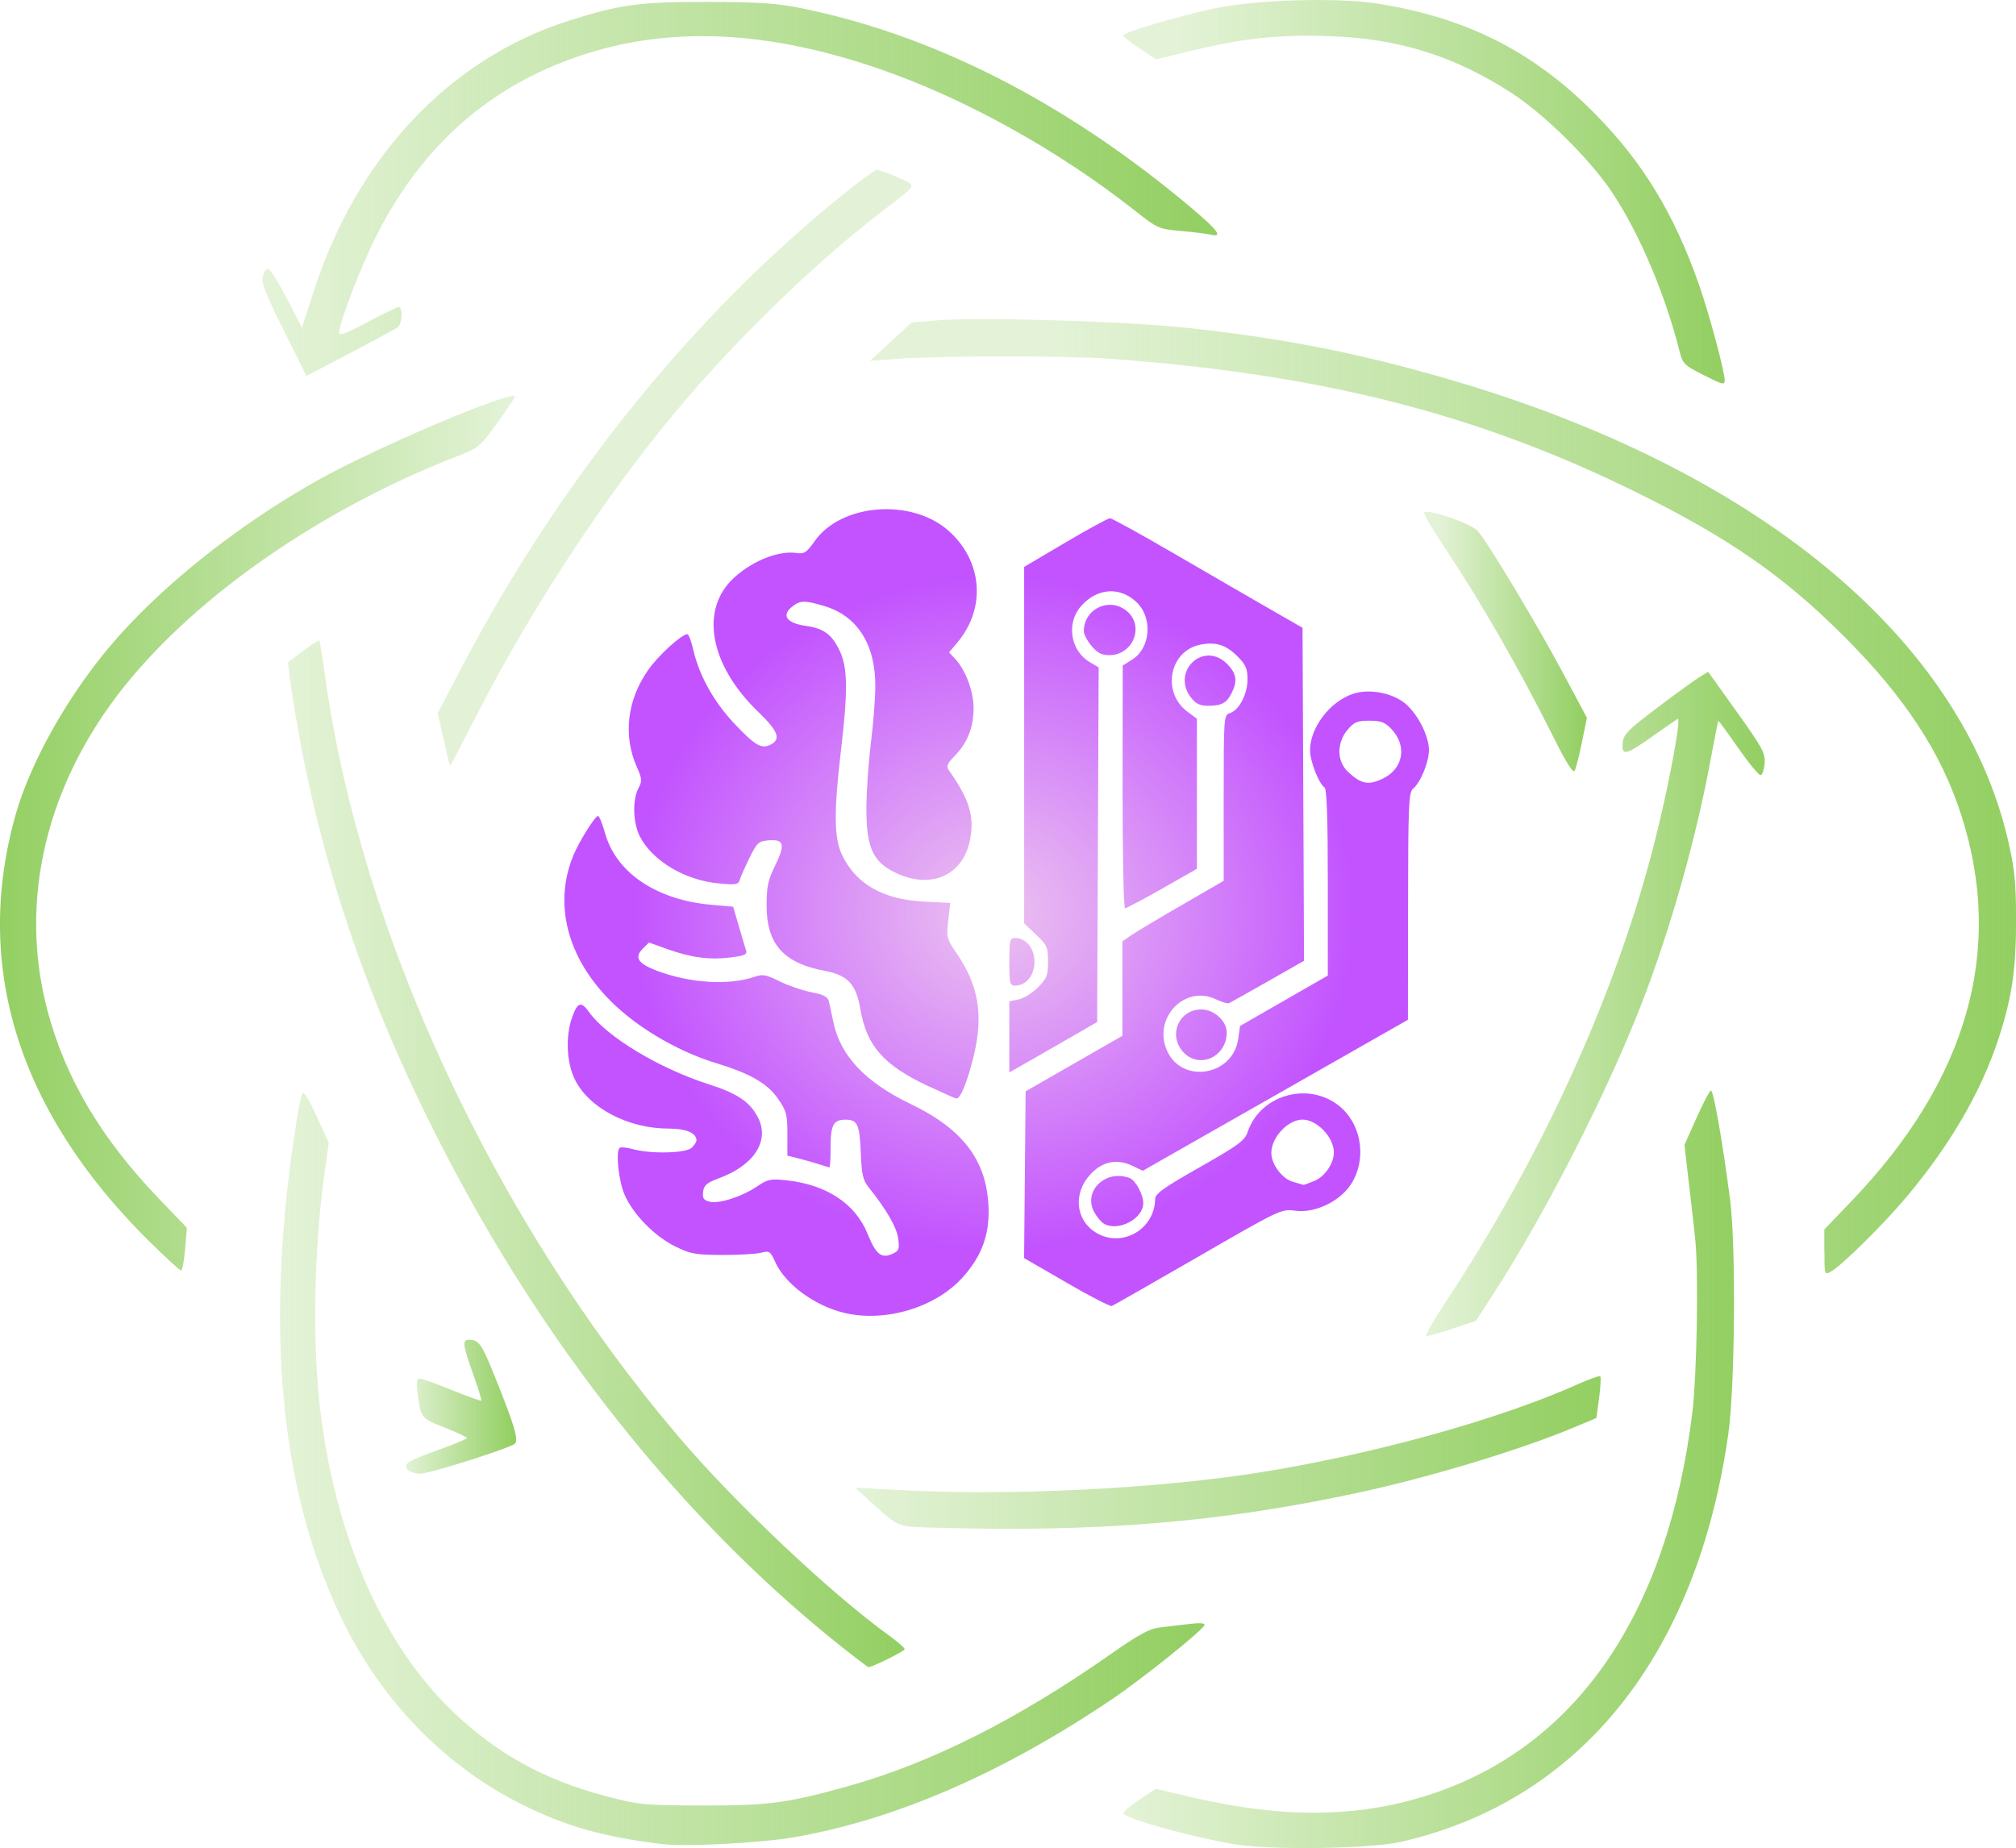 <?xml version="1.0" encoding="UTF-8" standalone="no"?>
<!-- Created with Inkscape (http://www.inkscape.org/) -->

<svg
   width="31.91mm"
   height="29.257mm"
   viewBox="0 0 31.91 29.257"
   version="1.1"
   id="svg1"
   inkscape:version="1.3.2 (091e20e, 2023-11-25, custom)"
   sodipodi:docname="logos.svg"
   xml:space="preserve"
   xmlns:inkscape="http://www.inkscape.org/namespaces/inkscape"
   xmlns:sodipodi="http://sodipodi.sourceforge.net/DTD/sodipodi-0.dtd"
   xmlns:xlink="http://www.w3.org/1999/xlink"
   xmlns="http://www.w3.org/2000/svg"
   xmlns:svg="http://www.w3.org/2000/svg"><sodipodi:namedview
     id="namedview1"
     pagecolor="#ffffff"
     bordercolor="#000000"
     borderopacity="0.25"
     inkscape:showpageshadow="2"
     inkscape:pageopacity="0.0"
     inkscape:pagecheckerboard="0"
     inkscape:deskcolor="#d1d1d1"
     inkscape:document-units="mm"
     inkscape:zoom="0.64"
     inkscape:cx="227.34375"
     inkscape:cy="614.84375"
     inkscape:window-width="1920"
     inkscape:window-height="1017"
     inkscape:window-x="-8"
     inkscape:window-y="-8"
     inkscape:window-maximized="1"
     inkscape:current-layer="layer1" /><defs
     id="defs1"><linearGradient
       id="linearGradient62"
       inkscape:collect="always"><stop
         style="stop-color:#93cf62;stop-opacity:0.25;"
         offset="0"
         id="stop62" /><stop
         style="stop-color:#93cf62;stop-opacity:0.25;"
         offset="1"
         id="stop63" /></linearGradient><linearGradient
       id="linearGradient60"
       inkscape:collect="always"><stop
         style="stop-color:#93cf62;stop-opacity:1;"
         offset="0"
         id="stop60" /><stop
         style="stop-color:#93cf62;stop-opacity:0.25;"
         offset="1"
         id="stop61" /></linearGradient><linearGradient
       id="linearGradient58"
       inkscape:collect="always"><stop
         style="stop-color:#93cf62;stop-opacity:0.25;"
         offset="0.001"
         id="stop58" /><stop
         style="stop-color:#93cf62;stop-opacity:1;"
         offset="1"
         id="stop59" /></linearGradient><linearGradient
       id="linearGradient56"
       inkscape:collect="always"><stop
         style="stop-color:#93cf62;stop-opacity:0.25;"
         offset="0"
         id="stop56" /><stop
         style="stop-color:#93cf62;stop-opacity:1;"
         offset="1"
         id="stop57" /></linearGradient><linearGradient
       id="linearGradient54"
       inkscape:collect="always"><stop
         style="stop-color:#93cf62;stop-opacity:0.25;"
         offset="0"
         id="stop54" /><stop
         style="stop-color:#93cf62;stop-opacity:1;"
         offset="1"
         id="stop55" /></linearGradient><linearGradient
       id="linearGradient52"
       inkscape:collect="always"><stop
         style="stop-color:#93cf62;stop-opacity:0.25;"
         offset="0"
         id="stop52" /><stop
         style="stop-color:#93cf62;stop-opacity:1;"
         offset="1"
         id="stop53" /></linearGradient><linearGradient
       id="linearGradient50"
       inkscape:collect="always"><stop
         style="stop-color:#93cf62;stop-opacity:0.25;"
         offset="0"
         id="stop50" /><stop
         style="stop-color:#93cf62;stop-opacity:1;"
         offset="1"
         id="stop51" /></linearGradient><linearGradient
       id="linearGradient48"
       inkscape:collect="always"><stop
         style="stop-color:#93cf62;stop-opacity:0.25;"
         offset="0.156"
         id="stop48" /><stop
         style="stop-color:#93cf62;stop-opacity:1;"
         offset="1"
         id="stop49" /></linearGradient><linearGradient
       id="linearGradient46"
       inkscape:collect="always"><stop
         style="stop-color:#93cf62;stop-opacity:0.25;"
         offset="0.095"
         id="stop46" /><stop
         style="stop-color:#93cf62;stop-opacity:1;"
         offset="1"
         id="stop47" /></linearGradient><linearGradient
       id="linearGradient44"
       inkscape:collect="always"><stop
         style="stop-color:#93cf62;stop-opacity:0.25;"
         offset="0"
         id="stop44" /><stop
         style="stop-color:#93cf62;stop-opacity:1;"
         offset="1"
         id="stop45" /></linearGradient><linearGradient
       id="linearGradient42"
       inkscape:collect="always"><stop
         style="stop-color:#93cf62;stop-opacity:0.25;"
         offset="0.099"
         id="stop42" /><stop
         style="stop-color:#93cf62;stop-opacity:1;"
         offset="1"
         id="stop43" /></linearGradient><linearGradient
       id="linearGradient39"
       inkscape:collect="always"><stop
         style="stop-color:#93cf62;stop-opacity:0.25;"
         offset="0"
         id="stop40" /><stop
         style="stop-color:#93cf62;stop-opacity:1;"
         offset="1"
         id="stop41" /></linearGradient><linearGradient
       id="linearGradient38"
       inkscape:collect="always"><stop
         style="stop-color:#ecc3f0;stop-opacity:1;"
         offset="0"
         id="stop39" /><stop
         style="stop-color:#c253ff;stop-opacity:1;"
         offset="0.837"
         id="stop38" /></linearGradient><radialGradient
       inkscape:collect="always"
       xlink:href="#linearGradient38"
       id="radialGradient39"
       cx="116.387"
       cy="174.284"
       fx="116.387"
       fy="174.284"
       r="6.917"
       gradientTransform="matrix(0.989,0,0,0.923,-94.99,-139.976)"
       gradientUnits="userSpaceOnUse" /><linearGradient
       inkscape:collect="always"
       xlink:href="#linearGradient39"
       id="linearGradient41"
       x1="123.257"
       y1="175.748"
       x2="128.671"
       y2="175.748"
       gradientUnits="userSpaceOnUse"
       gradientTransform="matrix(0.989,0,0,0.989,-94.99,-151.552)" /><linearGradient
       inkscape:collect="always"
       xlink:href="#linearGradient42"
       id="linearGradient43"
       x1="123.224"
       y1="169.948"
       x2="125.828"
       y2="169.948"
       gradientUnits="userSpaceOnUse"
       gradientTransform="matrix(0.989,0,0,0.989,-94.99,-151.552)" /><linearGradient
       inkscape:collect="always"
       xlink:href="#linearGradient44"
       id="linearGradient45"
       x1="104.639"
       y1="162.706"
       x2="119.913"
       y2="162.706"
       gradientUnits="userSpaceOnUse"
       gradientTransform="matrix(0.989,0,0,0.989,-94.99,-151.552)" /><linearGradient
       inkscape:collect="always"
       xlink:href="#linearGradient46"
       id="linearGradient47"
       x1="118.408"
       y1="162.749"
       x2="128.032"
       y2="162.749"
       gradientUnits="userSpaceOnUse"
       gradientTransform="matrix(0.989,0,0,0.989,-94.99,-151.552)" /><linearGradient
       inkscape:collect="always"
       xlink:href="#linearGradient48"
       id="linearGradient49"
       x1="114.355"
       y1="172.423"
       x2="132.692"
       y2="172.423"
       gradientUnits="userSpaceOnUse"
       gradientTransform="matrix(0.989,0,0,0.989,-94.99,-151.552)" /><linearGradient
       inkscape:collect="always"
       xlink:href="#linearGradient50"
       id="linearGradient51"
       x1="114.117"
       y1="182.926"
       x2="126.049"
       y2="182.926"
       gradientUnits="userSpaceOnUse"
       gradientTransform="matrix(0.989,0,0,0.989,-94.99,-151.552)" /><linearGradient
       inkscape:collect="always"
       xlink:href="#linearGradient52"
       id="linearGradient53"
       x1="118.413"
       y1="183.193"
       x2="128.182"
       y2="183.193"
       gradientUnits="userSpaceOnUse"
       gradientTransform="matrix(0.989,0,0,0.989,-94.99,-151.552)" /><linearGradient
       inkscape:collect="always"
       xlink:href="#linearGradient54"
       id="linearGradient55"
       x1="105.047"
       y1="178.144"
       x2="114.913"
       y2="178.144"
       gradientUnits="userSpaceOnUse"
       gradientTransform="matrix(0.989,0,0,0.989,-94.99,-151.552)" /><linearGradient
       inkscape:collect="always"
       xlink:href="#linearGradient56"
       id="linearGradient57"
       x1="104.92"
       y1="183.187"
       x2="119.71"
       y2="183.187"
       gradientUnits="userSpaceOnUse"
       gradientTransform="matrix(0.989,0,0,0.989,-94.99,-151.552)" /><linearGradient
       inkscape:collect="always"
       xlink:href="#linearGradient58"
       id="linearGradient59"
       x1="106.935"
       y1="182.19"
       x2="108.698"
       y2="182.19"
       gradientUnits="userSpaceOnUse"
       gradientTransform="matrix(0.989,0,0,0.989,-94.99,-151.552)" /><linearGradient
       inkscape:collect="always"
       xlink:href="#linearGradient60"
       id="linearGradient61"
       x1="100.439"
       y1="173.017"
       x2="108.676"
       y2="173.017"
       gradientUnits="userSpaceOnUse"
       gradientTransform="matrix(0.989,0,0,0.989,-94.99,-151.552)" /><linearGradient
       inkscape:collect="always"
       xlink:href="#linearGradient62"
       id="linearGradient63"
       x1="107.442"
       y1="167.161"
       x2="115.021"
       y2="167.161"
       gradientUnits="userSpaceOnUse"
       gradientTransform="matrix(0.989,0,0,0.989,-94.99,-151.552)" /></defs><g
     inkscape:label="Calque 1"
     inkscape:groupmode="layer"
     id="layer1"
     transform="translate(-4.382,-6.434)"><g
       id="g20"><path
         d="m 33.258,26.258 v -0.361 l 0.436,-0.455 c 1.829,-1.908 2.416,-3.967 1.736,-6.091 -0.322,-1.004 -0.893,-1.876 -1.864,-2.847 -0.948,-0.947 -1.816,-1.551 -3.254,-2.262 -2.547,-1.261 -5.03,-1.89 -8.414,-2.132 -0.627,-0.045 -2.656,-0.044 -3.276,0.002 l -0.471,0.035 0.33,-0.304 0.33,-0.304 0.401,-0.034 c 0.645,-0.055 2.948,0.013 3.914,0.115 1.535,0.163 2.712,0.392 4.148,0.807 4.894,1.414 8.149,4.092 8.894,7.318 0.101,0.437 0.123,0.651 0.125,1.214 0.003,0.803 -0.064,1.263 -0.276,1.913 -0.275,0.839 -0.756,1.67 -1.445,2.495 -0.371,0.444 -1.043,1.108 -1.213,1.199 -0.097,0.052 -0.099,0.045 -0.099,-0.308 z"
         style="fill:url(#linearGradient49);stroke-width:0.989"
         id="path1-6-9" /><path
         d="m 19.145,30.618 c -0.56,-0.017 -0.539,-0.008 -0.952,-0.382 l -0.279,-0.252 0.636,0.036 c 1.785,0.102 4.189,-0.017 5.851,-0.289 1.795,-0.294 3.735,-0.836 4.965,-1.388 0.177,-0.08 0.333,-0.134 0.346,-0.12 0.013,0.013 0.005,0.167 -0.019,0.342 l -0.043,0.317 -0.375,0.157 c -0.835,0.349 -2.272,0.783 -3.379,1.022 -2.204,0.475 -4.133,0.634 -6.752,0.556 z"
         style="fill:url(#linearGradient51);stroke-width:0.989"
         id="path1-4-0" /><path
         d="m 10.835,29.698 c -0.076,-0.092 -0.01,-0.133 0.502,-0.317 0.24,-0.086 0.436,-0.168 0.436,-0.182 -1.09e-4,-0.014 -0.159,-0.089 -0.354,-0.166 -0.376,-0.149 -0.376,-0.15 -0.425,-0.531 -0.024,-0.192 -0.017,-0.247 0.032,-0.245 0.035,9.89e-4 0.265,0.084 0.511,0.184 0.246,0.1 0.454,0.175 0.463,0.167 0.008,-0.008 -0.05,-0.198 -0.13,-0.423 -0.167,-0.473 -0.175,-0.543 -0.062,-0.542 0.148,9.89e-4 0.199,0.07 0.381,0.521 0.342,0.845 0.413,1.082 0.335,1.13 -0.141,0.089 -1.347,0.469 -1.489,0.469 -0.081,0 -0.171,-0.029 -0.201,-0.064 z"
         style="fill:url(#linearGradient59);stroke-width:0.989"
         id="path1-44-5" /><path
         d="M 6.748,26.089 C 4.667,24.033 3.946,21.719 4.635,19.312 c 0.23,-0.803 0.799,-1.822 1.461,-2.616 0.784,-0.939 2.008,-1.923 3.3,-2.651 0.919,-0.518 3.135,-1.459 3.135,-1.331 0,0.017 -0.126,0.206 -0.28,0.419 -0.268,0.372 -0.294,0.393 -0.625,0.521 -2.136,0.827 -4.116,2.195 -5.276,3.646 -1.239,1.549 -1.676,3.389 -1.219,5.123 0.285,1.08 0.848,2.029 1.775,2.996 l 0.434,0.452 -0.028,0.338 c -0.016,0.186 -0.045,0.338 -0.064,0.338 -0.02,0 -0.245,-0.207 -0.501,-0.46 z"
         style="fill:url(#linearGradient61);stroke-width:0.989"
         id="path1-86-6" /></g><g
       id="g4"><path
         d="M 31.315,12.355 C 31.05,12.221 31.014,12.186 30.972,12.016 30.742,11.095 30.329,10.122 29.89,9.466 29.546,8.953 28.83,8.246 28.312,7.909 27.412,7.325 26.529,7.046 25.451,7.007 24.641,6.977 24.073,7.036 23.257,7.234 l -0.576,0.14 -0.261,-0.173 c -0.143,-0.095 -0.261,-0.188 -0.261,-0.206 0,-0.047 0.883,-0.309 1.438,-0.426 0.666,-0.141 1.951,-0.179 2.593,-0.077 1.401,0.222 2.454,0.753 3.419,1.724 0.769,0.773 1.274,1.602 1.67,2.739 0.16,0.458 0.402,1.36 0.402,1.497 7.9e-5,0.082 -0.03,0.074 -0.366,-0.096 z"
         style="fill:url(#linearGradient47);stroke-width:0.989"
         id="path1-75-9" /><path
         d="m 27.227,27.102 c 1.602,-2.412 2.802,-5.078 3.398,-7.554 0.207,-0.86 0.37,-1.769 0.31,-1.733 -0.028,0.017 -0.211,0.144 -0.405,0.281 -0.417,0.295 -0.483,0.309 -0.463,0.096 0.013,-0.134 0.082,-0.204 0.557,-0.562 0.298,-0.225 0.599,-0.443 0.669,-0.484 l 0.127,-0.076 0.454,0.635 c 0.404,0.566 0.452,0.654 0.439,0.811 -0.008,0.096 -0.036,0.182 -0.062,0.189 -0.026,0.008 -0.185,-0.185 -0.354,-0.427 -0.169,-0.243 -0.311,-0.437 -0.317,-0.431 -0.006,0.005 -0.064,0.3 -0.13,0.654 -0.227,1.227 -0.634,2.661 -1.087,3.828 -0.548,1.411 -1.521,3.316 -2.34,4.582 l -0.28,0.433 -0.363,0.121 c -0.199,0.066 -0.388,0.121 -0.418,0.121 -0.031,0 0.089,-0.217 0.265,-0.483 z"
         style="fill:url(#linearGradient41);stroke-width:0.989"
         id="path1-73-9" /><path
         d="M 14.874,35.629 C 13.929,35.514 13.34,35.347 12.631,34.993 11.447,34.403 10.45,33.387 9.83,32.139 8.806,30.079 8.557,27.425 9.08,24.155 c 0.031,-0.194 0.071,-0.381 0.088,-0.415 0.019,-0.037 0.108,0.106 0.225,0.362 l 0.193,0.423 -0.065,0.463 c -0.171,1.223 -0.198,2.718 -0.068,3.786 0.244,2.004 0.987,3.69 2.093,4.752 0.696,0.668 1.447,1.084 2.421,1.341 0.528,0.139 0.596,0.146 1.519,0.149 1.05,0.004 1.358,-0.037 2.314,-0.304 1.321,-0.37 2.674,-1.05 4.167,-2.095 0.45,-0.315 0.608,-0.4 0.778,-0.42 0.117,-0.014 0.327,-0.039 0.466,-0.055 0.165,-0.02 0.247,-0.014 0.236,0.018 -0.031,0.087 -0.995,0.859 -1.479,1.184 -1.733,1.167 -3.418,1.897 -5.02,2.175 -0.517,0.09 -1.716,0.153 -2.074,0.109 z"
         style="fill:url(#linearGradient57);stroke-width:0.989"
         id="path1-50-9" /><path
         d="m 11.474,18.447 c -0.014,-0.061 -0.057,-0.249 -0.095,-0.417 l -0.069,-0.305 0.345,-0.661 c 1.567,-3.004 3.69,-5.641 6.102,-7.576 0.25,-0.201 0.479,-0.366 0.508,-0.366 0.029,-5.441e-4 0.176,0.053 0.326,0.12 0.313,0.139 0.337,0.089 -0.261,0.549 -0.967,0.743 -2.093,1.819 -3.013,2.878 -1.193,1.372 -2.464,3.278 -3.38,5.067 -0.222,0.434 -0.412,0.798 -0.421,0.807 -0.009,0.01 -0.028,-0.033 -0.042,-0.094 z"
         style="fill:url(#linearGradient63);fill-opacity:1;stroke-width:0.989"
         id="path1-756-2" /></g><g
       id="g11"><path
         d="M 8.871,11.659 C 8.58,11.076 8.516,10.908 8.542,10.804 c 0.018,-0.071 0.058,-0.121 0.09,-0.112 0.031,0.01 0.164,0.222 0.294,0.473 l 0.236,0.456 0.177,-0.552 C 10.029,8.916 11.502,7.354 13.408,6.755 c 0.797,-0.251 1.104,-0.292 2.163,-0.291 0.747,9.3e-4 1.094,0.021 1.414,0.084 2.134,0.416 4.263,1.498 6.258,3.18 0.416,0.351 0.501,0.467 0.306,0.421 -0.058,-0.014 -0.27,-0.04 -0.471,-0.058 C 22.721,10.059 22.706,10.052 22.347,9.769 21.127,8.808 19.656,7.992 18.305,7.526 16.523,6.912 14.982,6.843 13.575,7.313 c -1.438,0.481 -2.501,1.414 -3.226,2.834 -0.245,0.48 -0.6,1.401 -0.6,1.557 0,0.05 0.127,0.003 0.449,-0.17 0.247,-0.132 0.47,-0.24 0.495,-0.24 0.067,0 0.056,0.263 -0.013,0.318 -0.032,0.026 -0.371,0.21 -0.753,0.41 l -0.694,0.363 z"
         style="fill:url(#linearGradient45);stroke-width:0.989"
         id="path1-9-0" /><path
         d="m 28.977,18.116 c -0.562,-1.123 -1.147,-2.142 -1.756,-3.054 -0.179,-0.268 -0.312,-0.5 -0.297,-0.516 0.062,-0.062 0.757,0.182 0.854,0.299 0.174,0.211 0.941,1.49 1.336,2.229 l 0.386,0.723 -0.078,0.384 c -0.043,0.211 -0.095,0.415 -0.115,0.452 -0.026,0.047 -0.127,-0.111 -0.331,-0.519 z"
         style="fill:url(#linearGradient43);stroke-width:0.989"
         id="path1-5-8" /><path
         d="m 23.956,35.635 c -0.667,-0.108 -1.735,-0.401 -1.791,-0.491 -0.013,-0.021 0.097,-0.117 0.244,-0.215 l 0.267,-0.177 0.544,0.128 c 1.513,0.356 2.741,0.333 3.908,-0.075 2.251,-0.786 3.654,-2.871 4.04,-6.002 0.074,-0.603 0.102,-2.234 0.046,-2.759 -0.015,-0.143 -0.059,-0.535 -0.099,-0.872 l -0.071,-0.613 0.189,-0.424 c 0.104,-0.233 0.207,-0.43 0.23,-0.437 0.04,-0.013 0.188,0.831 0.304,1.733 0.094,0.729 0.077,2.961 -0.028,3.7 -0.499,3.516 -2.349,5.818 -5.193,6.463 -0.471,0.107 -2.03,0.131 -2.591,0.04 z"
         style="fill:url(#linearGradient53);fill-opacity:1;stroke-width:0.989"
         id="path1-95-6" /><path
         d="M 17.662,32.471 C 15.436,30.694 13.422,28.272 11.875,25.511 10.462,22.99 9.573,20.593 9.116,18.072 9.053,17.722 8.987,17.319 8.97,17.176 L 8.94,16.917 9.182,16.736 c 0.133,-0.099 0.248,-0.173 0.255,-0.165 0.007,0.009 0.049,0.27 0.092,0.581 0.57,4.069 2.679,8.599 5.605,12.039 0.886,1.041 2.4,2.471 3.321,3.135 0.136,0.098 0.247,0.195 0.247,0.215 0,0.031 -0.512,0.285 -0.574,0.285 -0.011,0 -0.221,-0.16 -0.466,-0.355 z"
         style="fill:url(#linearGradient55);stroke-width:0.989"
         id="path1-17-6" /></g><path
       d="m 17.747,27.218 c -0.467,-0.11 -0.936,-0.454 -1.093,-0.803 -0.079,-0.175 -0.093,-0.184 -0.229,-0.149 -0.08,0.02 -0.357,0.036 -0.617,0.035 -0.422,-0.002 -0.5,-0.017 -0.744,-0.138 -0.325,-0.162 -0.66,-0.505 -0.795,-0.814 -0.094,-0.216 -0.144,-0.678 -0.081,-0.742 0.017,-0.017 0.112,-0.009 0.212,0.019 0.285,0.079 0.844,0.065 0.932,-0.023 0.041,-0.041 0.074,-0.092 0.074,-0.114 0,-0.12 -0.162,-0.189 -0.446,-0.189 -0.633,0 -1.255,-0.325 -1.477,-0.773 -0.134,-0.269 -0.153,-0.69 -0.044,-0.992 0.085,-0.237 0.143,-0.254 0.267,-0.079 0.278,0.39 1.106,0.89 1.89,1.141 0.458,0.147 0.654,0.278 0.782,0.524 0.193,0.369 -0.056,0.759 -0.617,0.966 -0.194,0.072 -0.238,0.11 -0.25,0.214 -0.012,0.102 0.008,0.133 0.104,0.157 0.148,0.037 0.516,-0.082 0.755,-0.245 0.161,-0.11 0.212,-0.12 0.453,-0.095 0.64,0.067 1.099,0.369 1.293,0.852 0.129,0.321 0.218,0.393 0.39,0.314 0.106,-0.048 0.116,-0.075 0.093,-0.245 -0.024,-0.176 -0.188,-0.461 -0.469,-0.811 -0.088,-0.11 -0.11,-0.203 -0.123,-0.542 -0.018,-0.451 -0.053,-0.527 -0.239,-0.527 -0.194,0 -0.239,0.082 -0.239,0.434 0,0.176 -0.008,0.321 -0.017,0.321 -0.009,0 -0.078,-0.02 -0.153,-0.045 -0.075,-0.025 -0.222,-0.066 -0.325,-0.093 l -0.189,-0.048 v -0.343 c 0,-0.309 -0.015,-0.365 -0.151,-0.56 -0.167,-0.241 -0.437,-0.396 -0.971,-0.559 -0.458,-0.139 -0.947,-0.392 -1.341,-0.694 -0.936,-0.715 -1.29,-1.706 -0.927,-2.591 0.091,-0.222 0.346,-0.63 0.393,-0.63 0.019,0 0.069,0.123 0.111,0.273 0.174,0.625 0.812,1.056 1.679,1.133 l 0.349,0.031 0.089,0.306 c 0.049,0.169 0.101,0.342 0.115,0.385 0.021,0.065 -0.021,0.084 -0.241,0.112 -0.334,0.042 -0.624,0.004 -1.002,-0.131 l -0.294,-0.105 -0.097,0.097 c -0.14,0.14 -0.077,0.237 0.229,0.352 0.526,0.197 1.14,0.233 1.547,0.091 0.12,-0.042 0.18,-0.03 0.382,0.071 0.132,0.066 0.359,0.145 0.503,0.174 0.206,0.041 0.268,0.074 0.285,0.152 0.012,0.055 0.045,0.205 0.073,0.335 0.112,0.525 0.507,0.941 1.216,1.282 0.853,0.41 1.227,0.919 1.238,1.69 0.006,0.414 -0.126,0.747 -0.423,1.07 -0.433,0.47 -1.216,0.701 -1.862,0.549 z m 3.517,-0.479 -0.672,-0.388 0.012,-1.32 0.012,-1.32 0.766,-0.44 0.766,-0.44 v -0.747 -0.747 l 0.13,-0.091 c 0.071,-0.05 0.432,-0.266 0.801,-0.479 l 0.672,-0.389 v -1.312 c 0,-1.285 0.002,-1.313 0.098,-1.343 0.147,-0.047 0.279,-0.3 0.279,-0.534 1.39e-4,-0.17 -0.027,-0.232 -0.157,-0.363 -0.183,-0.183 -0.34,-0.234 -0.582,-0.188 -0.498,0.093 -0.627,0.757 -0.208,1.066 l 0.146,0.108 v 1.188 1.188 l -0.548,0.312 c -0.302,0.172 -0.567,0.312 -0.589,0.312 -0.023,0 -0.04,-0.863 -0.039,-1.921 l 0.002,-1.921 0.151,-0.095 c 0.292,-0.184 0.327,-0.665 0.065,-0.911 -0.265,-0.249 -0.624,-0.222 -0.878,0.068 -0.235,0.268 -0.166,0.703 0.14,0.884 l 0.141,0.083 -0.012,2.807 -0.012,2.807 -0.424,0.245 c -0.233,0.135 -0.546,0.314 -0.695,0.399 l -0.271,0.154 v -0.563 -0.563 l 0.146,-0.029 c 0.08,-0.016 0.218,-0.101 0.306,-0.19 0.142,-0.142 0.161,-0.189 0.161,-0.408 0,-0.228 -0.015,-0.262 -0.189,-0.427 l -0.189,-0.179 v -2.822 -2.822 l 0.652,-0.385 c 0.359,-0.212 0.677,-0.385 0.706,-0.385 0.03,0 0.505,0.262 1.056,0.583 0.551,0.321 1.225,0.711 1.497,0.867 l 0.495,0.284 0.012,2.636 0.012,2.636 -0.575,0.327 c -0.316,0.18 -0.593,0.335 -0.615,0.344 -0.022,0.009 -0.116,-0.019 -0.208,-0.063 -0.493,-0.234 -1,0.303 -0.771,0.815 0.239,0.535 1.049,0.397 1.128,-0.192 l 0.027,-0.199 0.695,-0.399 0.695,-0.399 V 20.403 c 0,-1.023 -0.016,-1.481 -0.052,-1.504 -0.089,-0.055 -0.229,-0.413 -0.229,-0.586 0,-0.361 0.315,-0.775 0.683,-0.896 0.237,-0.078 0.567,-0.026 0.784,0.124 0.21,0.145 0.416,0.529 0.415,0.769 -9.9e-4,0.19 -0.134,0.513 -0.251,0.609 -0.07,0.058 -0.078,0.247 -0.08,1.862 l -0.002,1.797 -2.098,1.195 -2.098,1.195 -0.169,-0.08 c -0.241,-0.115 -0.473,-0.067 -0.661,0.137 -0.277,0.3 -0.236,0.725 0.089,0.923 0.405,0.247 0.928,-0.048 0.935,-0.528 9.89e-4,-0.089 0.124,-0.177 0.707,-0.508 0.611,-0.347 0.712,-0.421 0.757,-0.555 0.206,-0.616 1.019,-0.819 1.497,-0.374 0.322,0.3 0.382,0.832 0.137,1.203 -0.179,0.271 -0.569,0.456 -0.876,0.415 -0.226,-0.03 -0.232,-0.027 -1.543,0.73 -0.724,0.418 -1.338,0.768 -1.364,0.778 -0.026,0.01 -0.35,-0.157 -0.719,-0.371 z m 3.923,-1.61 c 0.166,-0.069 0.308,-0.278 0.308,-0.452 0,-0.238 -0.268,-0.519 -0.495,-0.519 -0.232,0 -0.495,0.281 -0.495,0.528 2.87e-4,0.179 0.17,0.407 0.34,0.456 0.085,0.025 0.161,0.047 0.168,0.049 0.007,0.002 0.085,-0.026 0.174,-0.063 z m 1.081,-6.368 c 0.328,-0.156 0.391,-0.521 0.137,-0.787 -0.103,-0.107 -0.166,-0.131 -0.349,-0.131 -0.191,0 -0.24,0.021 -0.345,0.145 -0.174,0.207 -0.17,0.499 0.008,0.665 0.208,0.194 0.321,0.216 0.549,0.108 z m -4.414,7.044 c -0.045,-0.026 -0.115,-0.112 -0.156,-0.189 -0.173,-0.334 0.19,-0.676 0.566,-0.532 0.093,0.036 0.214,0.26 0.214,0.396 0,0.25 -0.398,0.457 -0.625,0.325 z m -2.794,-2.184 c -0.696,-0.329 -0.959,-0.631 -1.06,-1.213 -0.068,-0.396 -0.2,-0.537 -0.567,-0.606 -0.651,-0.122 -0.917,-0.423 -0.917,-1.037 0,-0.293 0.023,-0.4 0.134,-0.626 0.165,-0.335 0.143,-0.422 -0.098,-0.402 -0.163,0.013 -0.187,0.035 -0.305,0.274 -0.07,0.143 -0.14,0.299 -0.154,0.348 -0.024,0.08 -0.06,0.086 -0.337,0.06 -0.533,-0.05 -1.049,-0.358 -1.246,-0.744 -0.109,-0.213 -0.12,-0.576 -0.023,-0.761 0.061,-0.116 0.058,-0.151 -0.026,-0.341 -0.219,-0.494 -0.153,-1.057 0.18,-1.532 0.16,-0.23 0.53,-0.567 0.622,-0.567 0.019,0 0.061,0.109 0.091,0.242 0.095,0.413 0.326,0.828 0.652,1.173 0.332,0.352 0.432,0.409 0.58,0.33 0.16,-0.086 0.11,-0.215 -0.199,-0.512 -0.777,-0.747 -0.935,-1.632 -0.381,-2.132 0.296,-0.268 0.705,-0.428 0.985,-0.387 0.121,0.018 0.159,-0.007 0.287,-0.189 0.419,-0.594 1.528,-0.681 2.114,-0.166 0.542,0.477 0.603,1.228 0.143,1.773 l -0.131,0.155 0.097,0.104 c 0.164,0.175 0.29,0.51 0.291,0.777 9.89e-4,0.302 -0.095,0.548 -0.295,0.754 -0.126,0.13 -0.141,0.168 -0.093,0.236 0.32,0.454 0.402,0.721 0.335,1.083 -0.108,0.586 -0.635,0.813 -1.209,0.522 -0.336,-0.171 -0.435,-0.398 -0.434,-1.004 2.08e-4,-0.26 0.032,-0.727 0.071,-1.037 0.039,-0.31 0.07,-0.718 0.07,-0.906 0,-0.659 -0.287,-1.107 -0.807,-1.262 -0.319,-0.095 -0.385,-0.093 -0.519,0.018 -0.161,0.132 -0.072,0.253 0.215,0.294 0.295,0.042 0.42,0.132 0.546,0.394 0.128,0.265 0.133,0.638 0.021,1.582 -0.115,0.972 -0.11,1.389 0.019,1.656 0.223,0.46 0.649,0.702 1.295,0.735 l 0.416,0.021 -0.032,0.278 c -0.031,0.266 -0.025,0.289 0.136,0.524 0.343,0.501 0.422,0.969 0.271,1.603 -0.098,0.412 -0.213,0.697 -0.278,0.691 -0.019,-0.002 -0.226,-0.094 -0.46,-0.204 z m 4.053,-0.53 c -0.247,-0.266 -0.074,-0.677 0.285,-0.677 0.199,0 0.401,0.183 0.401,0.364 0,0.387 -0.433,0.585 -0.686,0.313 z m -2.755,-1.431 c 0,-0.338 0.009,-0.377 0.089,-0.377 0.176,0 0.309,0.163 0.309,0.377 0,0.214 -0.134,0.377 -0.309,0.377 -0.08,0 -0.089,-0.039 -0.089,-0.377 z m 2.879,-4.178 c -0.327,-0.415 0.194,-0.911 0.566,-0.539 0.154,0.154 0.171,0.274 0.069,0.472 -0.079,0.153 -0.157,0.192 -0.379,0.192 -0.114,0 -0.185,-0.034 -0.255,-0.124 z m -1.578,-0.822 c -0.067,-0.08 -0.122,-0.185 -0.122,-0.233 0,-0.359 0.414,-0.549 0.686,-0.315 0.277,0.238 0.091,0.694 -0.283,0.694 -0.119,0 -0.189,-0.036 -0.28,-0.145 z"
       style="fill:url(#radialGradient39);stroke-width:0.989"
       id="path1-26" /></g><style
     type="text/css"
     id="style1">
	.st0{fill:#00294B;}
	.st1{fill:#FFFFFF;}
</style><style
     type="text/css"
     id="style1-0">
	.st0{fill:#62003C;}
</style></svg>

